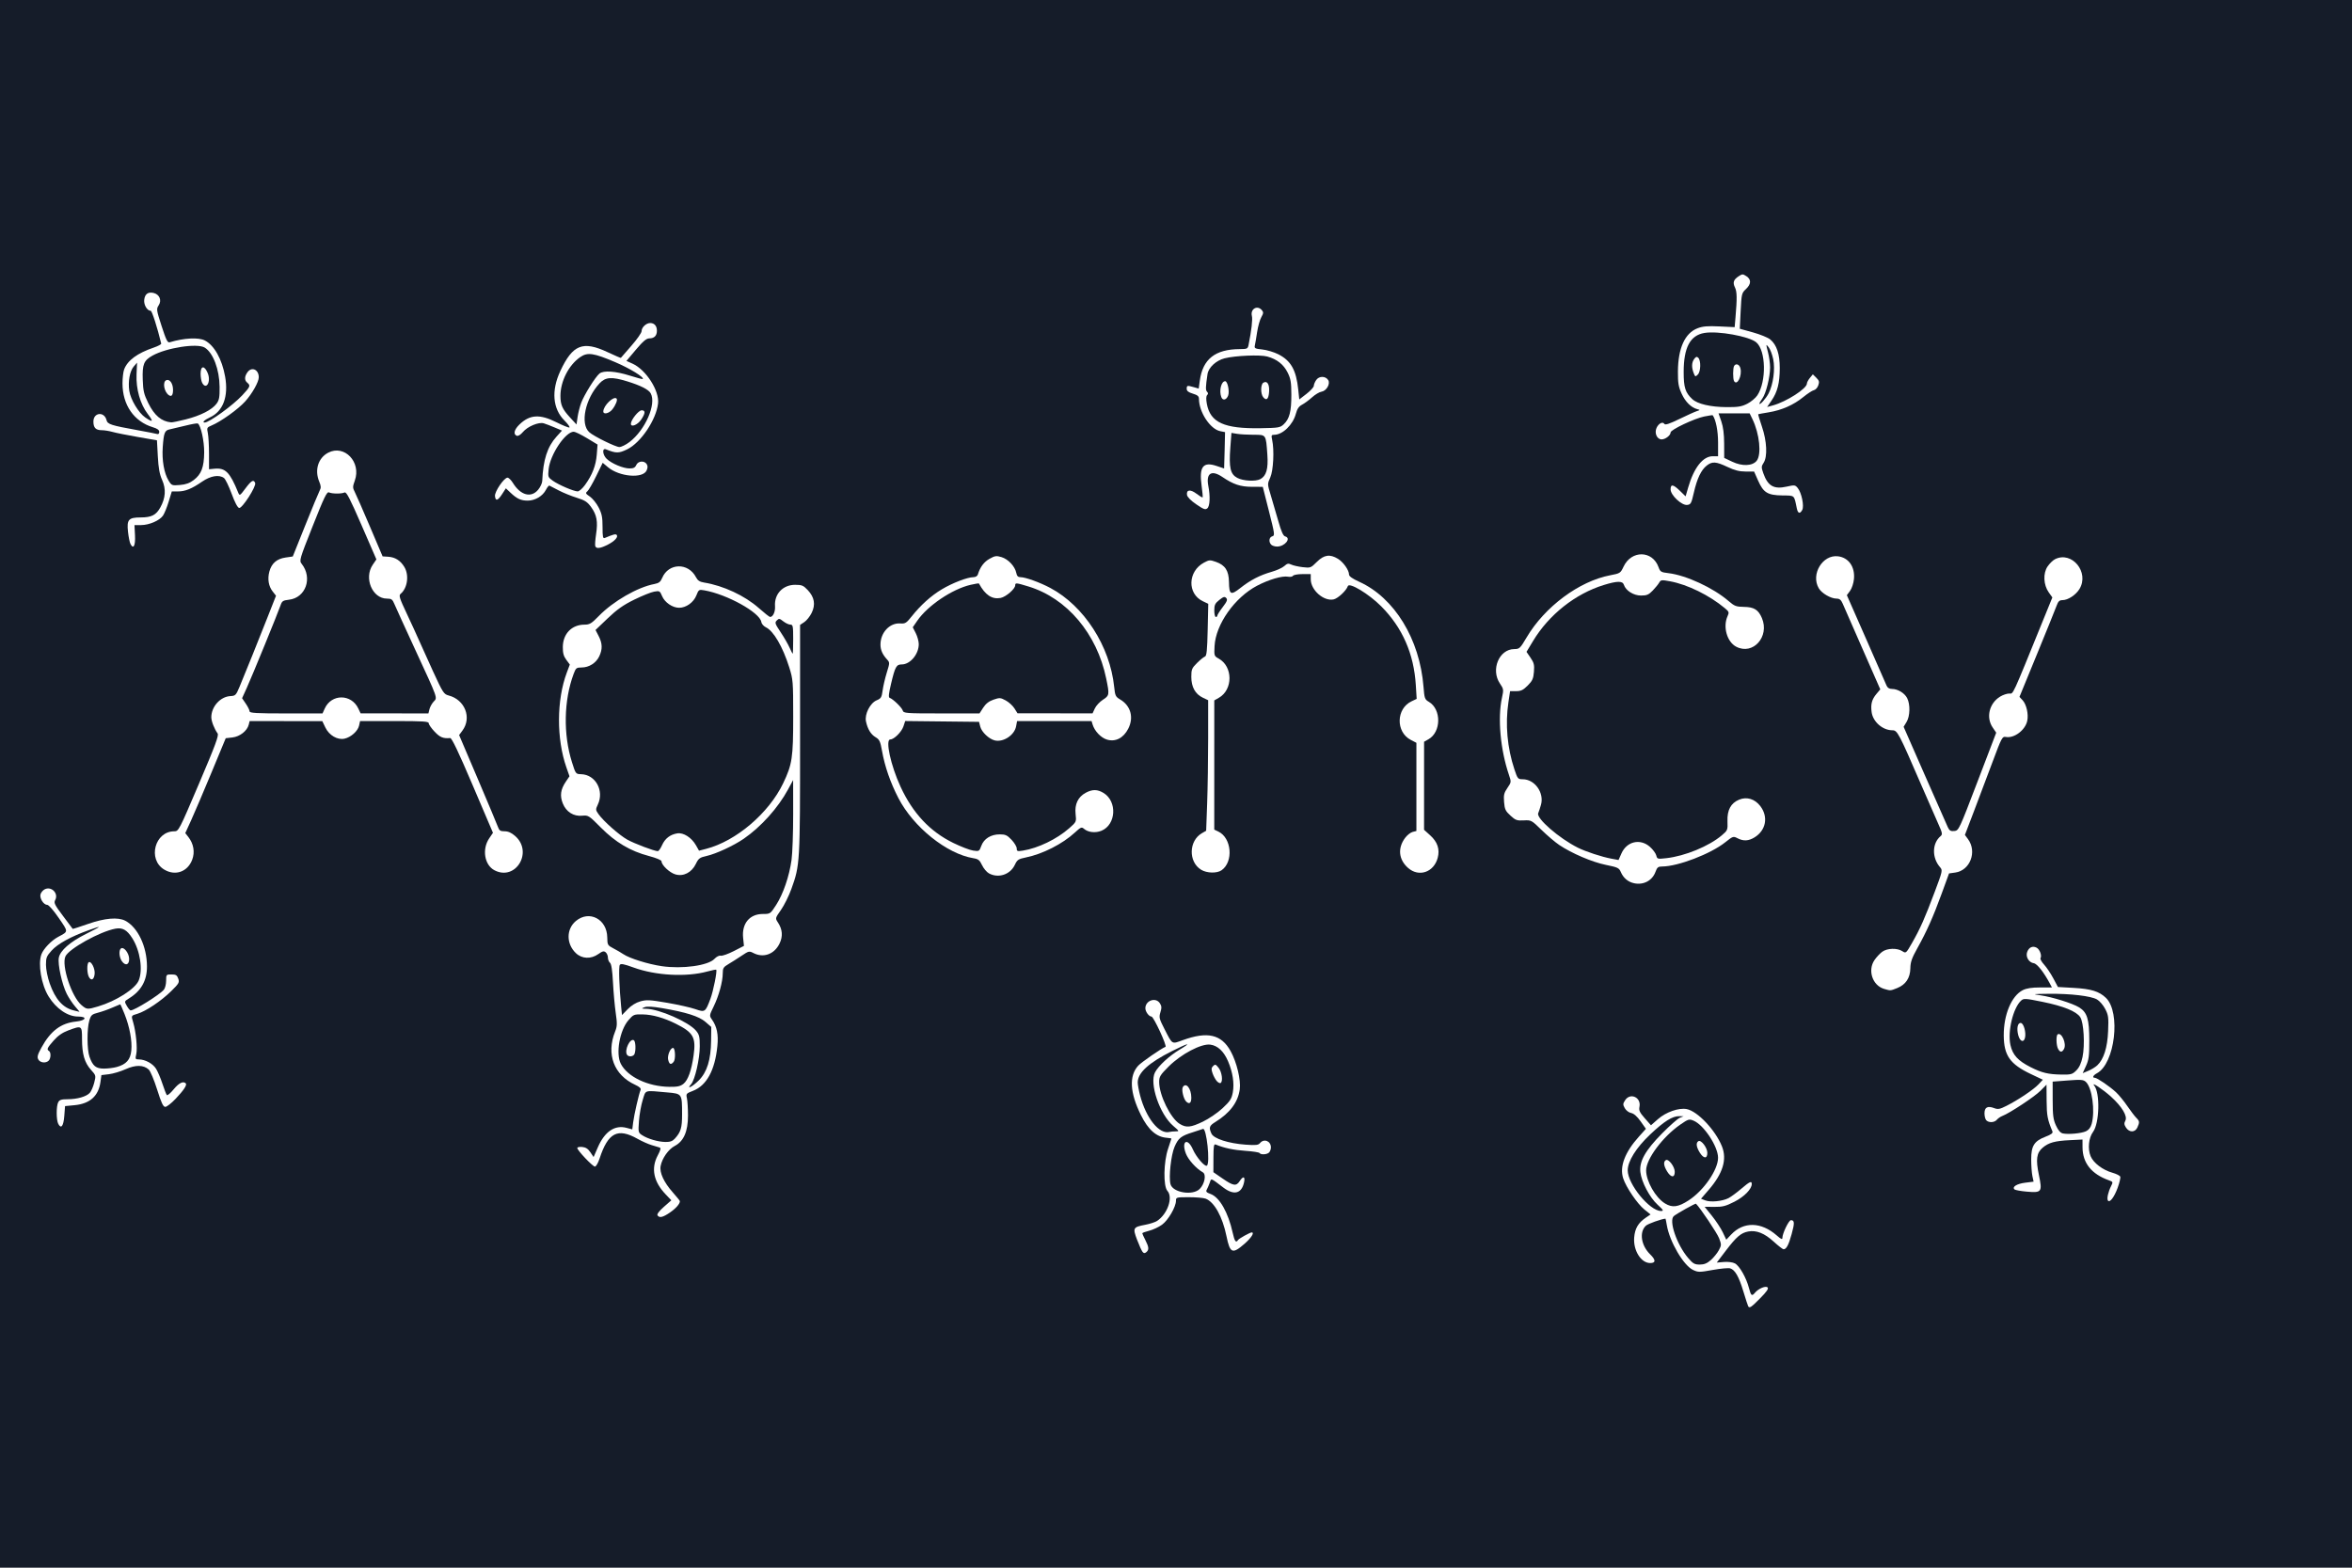 <?xml version="1.0" encoding="UTF-8" standalone="no"?>
<!-- Created with Inkscape (http://www.inkscape.org/) -->

<svg
   width="406.4mm"
   height="270.933mm"
   viewBox="0 0 406.4 270.933"
   version="1.1"
   id="svg1"
   xml:space="preserve"
   inkscape:version="1.4.2 (ebf0e940, 2025-05-08)"
   sodipodi:docname="logo.svg"
   xmlns:inkscape="http://www.inkscape.org/namespaces/inkscape"
   xmlns:sodipodi="http://sodipodi.sourceforge.net/DTD/sodipodi-0.dtd"
   xmlns="http://www.w3.org/2000/svg"
   xmlns:svg="http://www.w3.org/2000/svg"><sodipodi:namedview
     id="namedview1"
     pagecolor="#ffffff"
     bordercolor="#000000"
     borderopacity="0.25"
     inkscape:showpageshadow="2"
     inkscape:pageopacity="0.0"
     inkscape:pagecheckerboard="0"
     inkscape:deskcolor="#d1d1d1"
     inkscape:document-units="mm"
     inkscape:zoom="0.58528123"
     inkscape:cx="768.86115"
     inkscape:cy="464.73385"
     inkscape:window-width="1712"
     inkscape:window-height="1041"
     inkscape:window-x="8"
     inkscape:window-y="40"
     inkscape:window-maximized="0"
     inkscape:current-layer="layer1" /><defs
     id="defs1" /><g
     inkscape:label="Layer 1"
     inkscape:groupmode="layer"
     id="layer1"
     transform="translate(112.949,10.631)"><rect
       style="fill:#151c29;stroke-width:0.265;fill-opacity:1"
       id="rect1572900"
       width="406.4"
       height="270.933"
       x="-112.949"
       y="-10.631"
       transform="translate(-1.2083334e-6)" /><path
       style="fill:#ffffff"
       d="m 197.532,77.277 c -0.502,-2.427 -0.311,-2.253 -2.519,-2.285 -2.542,-0.038 -3.26,-0.479 -4.185,-2.572 l -0.689,-1.558 -1.459,-2.08e-4 c -1.071,-1.54e-4 -1.904,-0.211 -3.136,-0.794 -1.985,-0.939 -2.641,-0.983 -3.586,-0.239 -0.967,0.76 -1.675,2.247 -2.226,4.673 -0.425,1.871 -0.526,2.056 -1.157,2.13 -0.945,0.111 -2.862,-1.688 -2.862,-2.686 0,-0.953 0.454,-0.883 1.616,0.251 l 0.977,0.954 0.447,-1.538 c 0.999,-3.438 2.544,-5.397 4.257,-5.397 h 0.906 v -2.376 c 0,-1.999 -0.382,-3.932 -0.93,-4.707 -0.028,-0.039 -0.693,0.06 -1.478,0.22 -1.712,0.35 -5.793,2.286 -5.793,2.749 0,0.504 -0.9,1.204 -1.548,1.204 -0.808,0 -1.289,-1.091 -0.878,-1.992 0.354,-0.776 1.069,-1.137 1.351,-0.68 0.139,0.226 0.874,-0.015 2.584,-0.847 1.314,-0.639 2.673,-1.253 3.02,-1.363 0.587,-0.186 0.594,-0.21 0.102,-0.336 -1.071,-0.274 -2.069,-1.253 -2.716,-2.666 -0.559,-1.221 -0.661,-1.83 -0.65,-3.86 0.023,-4.02 1.209,-6.628 3.393,-7.462 0.907,-0.346 1.735,-0.416 3.785,-0.317 l 2.624,0.126 0.15,-1.745 c 0.279,-3.233 0.258,-4.387 -0.091,-5.101 -0.422,-0.862 -0.258,-1.366 0.634,-1.95 0.627,-0.411 0.723,-0.411 1.337,-0.009 0.869,0.57 0.837,1.368 -0.09,2.234 -0.72,0.673 -0.757,0.829 -0.902,3.774 l -0.151,3.072 2.279,0.632 c 1.253,0.348 2.599,0.899 2.99,1.226 1.113,0.931 1.643,2.537 1.637,4.962 -0.007,2.559 -0.4,4.108 -1.419,5.589 l -0.766,1.114 0.99,-0.27 c 2.342,-0.64 5.885,-2.914 5.885,-3.778 0,-0.191 0.231,-0.628 0.513,-0.972 l 0.513,-0.625 0.598,0.59 c 0.5,0.493 0.556,0.71 0.341,1.32 -0.141,0.402 -0.479,0.774 -0.751,0.826 -0.272,0.052 -1.104,0.592 -1.85,1.2 -1.675,1.364 -3.719,2.264 -5.977,2.632 -0.947,0.154 -1.757,0.302 -1.798,0.328 -0.042,0.026 0.245,0.986 0.638,2.132 0.861,2.515 0.986,5.205 0.292,6.264 -0.406,0.619 -0.41,0.782 -0.048,1.809 0.779,2.207 1.819,2.801 4.035,2.305 1.374,-0.307 1.474,-0.294 1.921,0.258 0.655,0.808 1.124,3.106 0.77,3.767 -0.386,0.722 -0.749,0.638 -0.926,-0.215 z m -6.948,-8.271 c 0.868,-1.072 0.504,-4.657 -0.731,-7.207 l -0.481,-0.992 h -2.688 -2.688 l 0.48,1.389 c 0.326,0.942 0.483,2.18 0.489,3.849 l 0.009,2.46 1.389,0.661 c 1.719,0.818 3.485,0.751 4.223,-0.16 z m -1.635,-9.853 c 0.648,-0.327 1.438,-0.987 1.756,-1.465 1.598,-2.406 1.487,-7.744 -0.19,-9.156 -1.236,-1.04 -6.627,-2.014 -8.964,-1.62 -2.464,0.416 -3.577,2.517 -3.578,6.75 -5e-5,2.68 0.278,3.555 1.49,4.687 0.895,0.835 3.147,1.361 5.916,1.381 1.977,0.014 2.596,-0.086 3.57,-0.578 z m -2.264,-3.913 c -0.227,-0.368 -0.223,-2.263 0.006,-2.634 0.308,-0.499 0.917,-0.268 1.087,0.413 0.322,1.282 -0.563,3.079 -1.093,2.22 z m -6.994,-1.416 c -0.38,-0.999 -0.345,-1.818 0.104,-2.425 0.291,-0.395 0.452,-0.442 0.695,-0.202 0.493,0.485 0.443,2.386 -0.075,2.905 -0.42,0.42 -0.464,0.403 -0.723,-0.277 z m 12.967,3.516 c 0.792,-1.552 1.143,-4.179 0.786,-5.896 -0.168,-0.808 -0.525,-1.741 -0.795,-2.073 -0.482,-0.593 -0.483,-0.579 -0.115,0.843 0.206,0.796 0.373,1.986 0.371,2.646 -0.005,1.679 -0.705,4.502 -1.326,5.356 -0.287,0.394 -0.522,0.8 -0.522,0.901 0,0.392 1.139,-0.872 1.601,-1.777 z"
       id="path1572892" /><path
       style="fill:#ffffff"
       d="m 106.708,83.508 c -0.481,-0.481 -0.38,-1.303 0.177,-1.449 0.466,-0.122 0.433,-0.37 -0.573,-4.341 l -1.067,-4.212 -1.875,-0.006 c -1.982,-0.006 -3.216,-0.417 -5.097,-1.694 -1.887,-1.282 -2.863,-0.662 -2.435,1.547 0.351,1.808 0.274,3.494 -0.175,3.867 -0.342,0.284 -0.651,0.172 -1.918,-0.698 -0.951,-0.653 -1.542,-1.257 -1.595,-1.63 -0.13,-0.912 0.604,-0.991 1.666,-0.181 0.52,0.397 0.987,0.675 1.036,0.619 0.049,-0.057 -0.029,-0.956 -0.174,-1.999 -0.46,-3.309 0.244,-4.234 2.608,-3.428 0.693,0.236 1.268,0.428 1.279,0.427 0.01,-0.002 0.051,-1.415 0.09,-3.141 l 0.071,-3.138 -0.829,-0.166 c -1.739,-0.348 -3.678,-3.298 -3.678,-5.597 0,-0.438 -0.248,-0.646 -1.058,-0.889 -0.767,-0.23 -1.058,-0.46 -1.058,-0.836 0,-0.59 0.084,-0.609 1.237,-0.279 l 0.837,0.24 0.186,-1.364 c 0.509,-3.741 2.659,-5.439 6.914,-5.459 1.278,-0.006 1.378,-0.054 1.515,-0.734 0.504,-2.496 0.722,-4.397 0.573,-4.99 -0.305,-1.215 0.946,-1.942 1.726,-1.002 0.296,0.356 0.28,0.55 -0.098,1.208 -0.247,0.431 -0.571,1.58 -0.719,2.552 -0.148,0.973 -0.326,2.02 -0.395,2.327 -0.113,0.502 0.017,0.574 1.289,0.705 0.778,0.08 2.019,0.452 2.758,0.826 2.184,1.107 3.099,2.727 3.449,6.105 l 0.176,1.701 1.257,-0.971 c 0.691,-0.534 1.257,-1.156 1.257,-1.383 0,-0.227 0.19,-0.684 0.422,-1.015 0.498,-0.711 1.612,-0.697 2.064,0.025 0.407,0.651 -0.312,1.886 -1.17,2.009 -0.358,0.051 -1.091,0.491 -1.629,0.977 -0.538,0.486 -1.315,1.058 -1.727,1.271 -0.542,0.28 -0.835,0.713 -1.065,1.571 -0.51,1.906 -2.292,3.628 -3.755,3.628 -0.467,0 -0.511,0.11 -0.344,0.86 0.393,1.764 0.219,5.315 -0.319,6.509 -0.51,1.13 -0.51,1.138 0.069,3.034 0.319,1.045 0.906,3.055 1.305,4.466 0.516,1.826 0.858,2.601 1.187,2.687 1.126,0.296 -0.034,1.759 -1.395,1.759 -0.375,0 -0.825,-0.143 -0.999,-0.318 z m -1.89,-11.332 c 1.041,-0.557 1.392,-1.773 1.219,-4.215 -0.253,-3.559 -0.177,-3.45 -2.389,-3.453 -1.038,-0.002 -2.322,-0.075 -2.853,-0.163 l -0.965,-0.16 -0.192,2.565 c -0.258,3.439 4.69e-4,4.567 1.193,5.204 1.011,0.541 3.166,0.66 3.988,0.221 z m 4.058,-9.49 c 0.983,-0.924 1.314,-2.218 1.306,-5.096 -0.006,-2.156 -0.107,-2.755 -0.643,-3.836 -0.698,-1.408 -1.849,-2.314 -3.52,-2.77 -1.24,-0.339 -5.511,-0.16 -7.372,0.309 -1.461,0.368 -2.78,1.585 -2.951,2.724 -0.339,2.257 -0.352,2.781 -0.079,3.054 0.208,0.208 0.213,0.379 0.015,0.576 -0.185,0.185 -0.203,0.702 -0.051,1.521 0.595,3.223 2.99,4.31 9.267,4.207 3.135,-0.052 3.397,-0.096 4.027,-0.689 z M 98.085,58.007 c -0.422,-1.1 -0.022,-2.756 0.666,-2.756 0.414,0 0.78,1.769 0.511,2.475 -0.295,0.776 -0.929,0.928 -1.177,0.281 z m 7.235,0.006 c -0.47,-0.567 -0.459,-2.206 0.018,-2.5 0.658,-0.407 1.086,0.254 1.001,1.546 -0.085,1.291 -0.453,1.635 -1.018,0.954 z"
       id="path1572891" /><path
       style="fill:#ffffff"
       d="m -90.406,83.378 c -0.136,-0.264 -0.327,-1.21 -0.425,-2.104 -0.23,-2.108 0.092,-2.475 2.177,-2.48 1.888,-0.005 2.66,-0.393 3.398,-1.708 0.919,-1.638 1.024,-3.202 0.32,-4.771 -0.441,-0.983 -0.632,-2.032 -0.743,-4.087 L -85.829,65.465 -89.136,64.89 c -1.819,-0.316 -3.784,-0.709 -4.366,-0.873 -0.582,-0.164 -1.421,-0.299 -1.865,-0.299 -1.037,-0.002 -1.442,-0.423 -1.442,-1.5 0,-1.579 1.881,-1.78 2.267,-0.242 0.181,0.721 0.738,0.901 5.406,1.747 1.673,0.303 3.192,0.601 3.373,0.661 0.183,0.061 0.331,-0.104 0.331,-0.37 0,-0.332 -0.336,-0.58 -1.098,-0.808 -3.261,-0.977 -5.252,-3.85 -5.252,-7.576 0,-0.918 0.127,-2.004 0.281,-2.414 0.593,-1.571 2.279,-2.812 5.139,-3.784 0.729,-0.248 1.3,-0.558 1.268,-0.69 -0.676,-2.801 -1.596,-5.662 -1.819,-5.662 -0.6,-0.002 -1.203,-1.009 -1.118,-1.868 0.102,-1.028 0.674,-1.45 1.64,-1.208 1.016,0.255 1.425,1.27 0.86,2.133 -0.418,0.638 -0.395,0.8 0.509,3.595 0.774,2.395 1.027,2.903 1.392,2.793 2.471,-0.747 4.996,-0.877 6.081,-0.312 1.628,0.847 2.962,3.226 3.498,6.238 0.611,3.435 -0.342,5.998 -2.622,7.05 -0.947,0.437 -1.412,0.892 -0.912,0.892 0.786,0 4.87,-2.959 6.506,-4.714 1.371,-1.472 1.452,-1.674 0.86,-2.165 -0.509,-0.423 -0.504,-1.052 0.015,-1.793 0.728,-1.039 1.969,-0.501 1.969,0.853 0,0.804 -1.135,2.821 -2.348,4.171 -1.217,1.355 -4.211,3.497 -5.818,4.163 -0.792,0.328 -0.829,0.404 -0.637,1.306 0.112,0.527 0.204,2.149 0.204,3.605 v 2.647 l 0.958,-0.092 c 1.874,-0.179 2.648,0.603 4.09,4.135 0.238,0.582 0.286,0.553 1.243,-0.728 1.037,-1.388 1.426,-1.606 1.683,-0.937 0.224,0.583 -2.234,4.415 -2.767,4.313 -0.268,-0.052 -0.75,-0.964 -1.3,-2.461 -0.481,-1.309 -1.073,-2.528 -1.316,-2.71 -0.847,-0.633 -2.308,-0.393 -3.785,0.623 -1.81,1.245 -2.919,1.692 -4.195,1.692 h -1.041 l -0.546,1.786 c -0.3,0.982 -0.744,2.067 -0.987,2.41 -0.6,0.849 -2.376,1.612 -3.768,1.619 l -1.148,0.006 0.09,1.76 c 0.092,1.8 -0.27,2.491 -0.784,1.498 z m 10.936,-11.051 c 1.318,-1.006 1.776,-2.218 1.802,-4.774 0.02,-1.955 -0.581,-4.676 -1.105,-5 -0.099,-0.061 -1.072,0.111 -2.163,0.383 -1.091,0.272 -2.297,0.557 -2.681,0.635 -0.874,0.176 -1.034,0.58 -1.21,3.056 -0.162,2.275 0.226,4.512 1.004,5.793 0.521,0.857 0.582,0.881 1.959,0.767 1.027,-0.085 1.691,-0.324 2.394,-0.86 z m -1.382,-10.48 c 2.541,-0.637 4.543,-1.659 5.321,-2.714 0.458,-0.622 0.547,-1.111 0.527,-2.91 -0.033,-3.014 -1.116,-5.874 -2.566,-6.78 -1.281,-0.8 -6.6,0.019 -9.05,1.393 -1.488,0.835 -1.753,1.496 -1.664,4.156 0.065,1.93 0.202,2.512 0.951,4.034 1.062,2.156 2.285,3.186 3.962,3.337 0.187,0.017 1.321,-0.215 2.52,-0.516 z m -2.899,-4.167 c -0.853,-0.554 -1.162,-2.341 -0.452,-2.614 0.587,-0.225 1.152,0.595 1.152,1.674 0,0.912 -0.243,1.237 -0.701,0.94 z m 5.737,-2.148 c -0.151,-0.281 -0.274,-0.996 -0.274,-1.587 0,-1.399 0.662,-1.456 1.226,-0.105 0.619,1.482 -0.244,3.016 -0.952,1.693 z m -9.401,5.389 c -1.31,-1.716 -2.05,-4.335 -1.94,-6.865 l 0.088,-2.016 -0.578,0.674 c -0.68,0.793 -1.007,2.597 -0.764,4.219 0.225,1.498 1.628,3.824 2.77,4.592 1.338,0.9 1.45,0.74 0.425,-0.604 z"
       id="path1572890" /><path
       style="fill:#ffffff"
       d="m -10.092,83.759 c -0.068,-0.182 -0.004,-1.115 0.141,-2.074 0.332,-2.19 0.121,-3.33 -0.867,-4.694 -0.645,-0.891 -1.074,-1.167 -2.486,-1.604 -0.939,-0.29 -2.341,-0.861 -3.117,-1.268 -0.776,-0.408 -1.492,-0.779 -1.593,-0.826 -0.101,-0.046 -0.374,0.286 -0.608,0.738 -0.557,1.076 -1.869,1.855 -3.129,1.856 -1.186,0.001 -1.867,-0.31 -2.977,-1.359 l -0.812,-0.767 -0.646,0.998 c -0.75,1.16 -1.143,1.266 -1.236,0.336 -0.076,-0.758 1.571,-3.175 2.164,-3.175 0.205,0 0.629,0.415 0.942,0.922 1.316,2.13 3.129,2.62 4.345,1.175 0.377,-0.448 0.699,-1.132 0.715,-1.521 0.156,-3.669 0.876,-5.904 2.466,-7.665 l 0.946,-1.047 -1.258,-0.532 c -0.692,-0.293 -1.537,-0.617 -1.879,-0.721 -0.877,-0.266 -2.796,0.529 -3.61,1.496 -0.407,0.484 -0.829,0.742 -1.066,0.651 -0.644,-0.247 -0.447,-1.068 0.468,-1.951 1.785,-1.721 3.508,-1.827 6.366,-0.391 1.094,0.55 2.109,0.96 2.255,0.911 0.146,-0.049 -0.238,-0.592 -0.853,-1.207 -2.037,-2.037 -2.293,-5.167 -0.701,-8.568 2.129,-4.55 3.88,-5.247 8.15,-3.246 1.245,0.583 2.28,1.03 2.3,0.992 0.02,-0.038 0.835,-0.975 1.81,-2.083 0.976,-1.108 1.774,-2.25 1.774,-2.539 0,-0.652 0.795,-1.4 1.489,-1.4 0.717,0 1.157,0.503 1.157,1.323 0,0.868 -0.446,1.321 -1.31,1.33 -0.509,0.005 -1.078,0.485 -2.316,1.95 l -1.641,1.943 1.051,0.474 c 2.334,1.053 4.661,4.678 4.414,6.876 -0.319,2.827 -2.968,6.775 -5.319,7.925 -1.466,0.717 -1.94,0.718 -3.677,0.008 -0.704,-0.288 -0.604,0.965 0.132,1.657 0.862,0.809 2.83,1.638 3.906,1.644 0.713,0.004 0.99,-0.133 1.191,-0.59 0.313,-0.714 1.394,-0.805 1.806,-0.153 0.198,0.313 0.192,0.634 -0.019,1.097 -0.653,1.434 -4.694,1.093 -6.672,-0.564 l -0.914,-0.765 -1.123,2.298 c -0.618,1.264 -1.306,2.45 -1.53,2.635 -0.355,0.295 -0.3,0.409 0.434,0.903 0.462,0.311 1.145,1.159 1.517,1.884 0.556,1.081 0.677,1.687 0.677,3.376 0,1.728 0.064,2.032 0.397,1.891 1.428,-0.604 1.855,-0.717 2.031,-0.541 0.347,0.347 -0.305,1.079 -1.509,1.695 -1.308,0.669 -1.995,0.753 -2.176,0.265 z m -1.774,-10.575 c 1.256,-1.734 1.885,-3.358 2.033,-5.25 l 0.136,-1.736 -1.834,-1.108 c -1.009,-0.609 -2.035,-1.108 -2.28,-1.108 -1.436,0 -4.079,3.945 -4.34,6.479 -0.136,1.318 -0.106,1.401 0.722,1.991 0.997,0.71 3.614,1.833 4.293,1.842 0.254,0.004 0.825,-0.496 1.27,-1.11 z m 7.684,-7.416 c 2.737,-2.098 4.676,-6.542 3.673,-8.417 C -0.856,56.704 -2.245,55.994 -4.564,55.28 c -2.686,-0.828 -3.759,-0.756 -4.77,0.318 -2.493,2.65 -3.416,7.024 -1.789,8.476 0.788,0.703 4.548,2.553 5.189,2.553 0.346,0 1.133,-0.387 1.75,-0.86 z m 0.242,-3.161 c 0,-0.664 1.331,-2.329 1.862,-2.329 0.684,0 0.657,0.512 -0.085,1.615 -0.613,0.912 -1.777,1.38 -1.777,0.714 z m -4.762,-2.13 c 0.003,-0.995 1.789,-2.73 2.292,-2.227 0.213,0.213 -0.144,1.123 -0.736,1.874 -0.556,0.707 -1.558,0.934 -1.556,0.353 z M -12.513,58.962 c 0.52,-1.386 2.437,-4.453 3.145,-5.035 0.696,-0.571 2.786,-0.425 5.284,0.368 1.158,0.368 2.146,0.628 2.196,0.578 0.294,-0.294 -2.225,-1.835 -4.776,-2.923 -3.689,-1.573 -4.755,-1.731 -5.997,-0.887 -2.004,1.362 -3.451,4.185 -3.451,6.732 0,1.541 0.325,2.273 1.646,3.707 l 1.132,1.228 0.185,-1.285 c 0.102,-0.707 0.387,-1.824 0.635,-2.483 z"
       id="path1572889" /><path
       style="fill:#ffffff"
       d="m 94.596,139.683 c -2.23,-1.36 -2.151,-5.009 0.136,-6.321 l 0.731,-0.42 0.172,-4.757 c 0.095,-2.616 0.172,-7.692 0.172,-11.28 v -6.523 l -0.928,-0.442 c -1.303,-0.621 -1.98,-1.848 -1.982,-3.589 -8.99e-4,-1.29 0.09,-1.511 0.991,-2.407 0.546,-0.542 1.159,-1.041 1.364,-1.107 0.294,-0.095 0.392,-1.057 0.472,-4.618 l 0.101,-4.497 -0.937,-0.447 c -2.717,-1.296 -2.609,-5.157 0.188,-6.667 0.903,-0.487 1.052,-0.497 2.085,-0.132 1.59,0.562 2.213,1.524 2.242,3.465 0.033,2.221 0.305,2.363 1.985,1.035 1.724,-1.363 3.352,-2.202 5.411,-2.79 0.867,-0.248 1.844,-0.695 2.171,-0.995 0.488,-0.447 0.701,-0.492 1.191,-0.254 0.328,0.159 1.218,0.362 1.977,0.45 1.344,0.156 1.409,0.132 2.447,-0.906 1.237,-1.237 2.257,-1.387 3.648,-0.539 0.927,0.565 1.913,1.962 1.915,2.711 6.7e-4,0.311 0.574,0.72 1.77,1.262 6.077,2.756 10.453,9.91 11.1,18.152 0.157,2.004 0.219,2.177 0.927,2.595 2.178,1.287 2.145,5.208 -0.055,6.459 l -0.773,0.44 -0.002,7.607 -0.002,7.607 1.053,0.951 c 1.281,1.157 1.701,2.424 1.3,3.915 -0.669,2.484 -3.252,3.361 -5.106,1.733 -1.647,-1.446 -1.843,-3.44 -0.514,-5.21 0.354,-0.472 0.937,-0.931 1.294,-1.021 l 0.65,-0.163 v -7.618 -7.618 l -0.968,-0.502 c -2.626,-1.363 -2.546,-5.403 0.131,-6.672 l 0.883,-0.419 -0.148,-2.381 c -0.339,-5.437 -2.316,-9.937 -5.984,-13.621 -2.132,-2.141 -5.528,-4.192 -5.764,-3.481 -0.256,0.769 -1.709,2.126 -2.45,2.289 -1.706,0.375 -3.957,-1.606 -3.957,-3.481 V 88.588 h -1.44 c -0.792,0 -1.52,0.13 -1.619,0.289 -0.098,0.159 -0.485,0.231 -0.859,0.16 -0.991,-0.19 -3.316,0.488 -5.362,1.563 -3.867,2.032 -7.142,6.683 -7.338,10.423 -0.088,1.681 -0.072,1.73 0.717,2.167 2.475,1.372 2.487,5.375 0.021,6.778 l -0.787,0.448 -0.002,11.164 -0.002,11.164 0.718,0.345 c 2.293,1.103 2.631,5.22 0.548,6.679 -0.801,0.561 -2.544,0.519 -3.536,-0.086 z m 2.799,-43.931 c 0,-0.134 0.418,-0.792 0.93,-1.462 0.751,-0.984 0.866,-1.286 0.601,-1.57 -0.272,-0.291 -0.48,-0.232 -1.194,0.338 -0.733,0.585 -0.865,0.862 -0.865,1.815 -4e-6,0.618 0.119,1.124 0.265,1.124 0.146,0 0.265,-0.11 0.265,-0.244 z"
       id="path1572888" /><path
       style="fill:#ffffff"
       d="m -84.588,139.645 c -2.892,-1.763 -1.609,-6.608 1.749,-6.608 0.756,0 0.823,-0.129 4.281,-8.25 2.83,-6.645 3.454,-8.331 3.209,-8.665 -0.565,-0.77 -1.087,-2.113 -1.087,-2.796 0,-1.836 1.565,-3.568 3.305,-3.657 0.864,-0.044 0.963,-0.147 1.583,-1.635 1.083,-2.598 3.237,-7.948 4.813,-11.955 l 1.477,-3.753 -0.555,-0.706 c -0.73,-0.928 -0.943,-2.174 -0.594,-3.472 0.384,-1.426 1.283,-2.204 2.798,-2.424 l 1.247,-0.181 2.175,-5.424 c 1.196,-2.983 2.314,-5.681 2.484,-5.995 0.243,-0.45 0.225,-0.772 -0.085,-1.513 -0.838,-2.005 -0.186,-4.105 1.554,-5.009 2.799,-1.453 5.739,1.632 4.593,4.82 -0.385,1.072 -0.386,1.242 -9.14e-4,1.986 0.231,0.447 1.406,3.132 2.611,5.965 l 2.19,5.151 0.97,0.062 c 1.198,0.077 2.108,0.651 2.782,1.757 0.863,1.415 0.555,3.663 -0.638,4.652 -0.344,0.286 -0.206,0.732 1.061,3.42 0.801,1.7 1.74,3.746 2.085,4.547 0.345,0.8 1.446,3.236 2.446,5.412 1.701,3.703 1.874,3.971 2.694,4.184 2.823,0.731 4.046,3.837 2.392,6.074 l -0.571,0.772 3.233,7.588 c 1.778,4.173 3.347,7.915 3.487,8.315 0.21,0.599 0.412,0.728 1.145,0.728 0.619,0 1.176,0.25 1.823,0.818 3.141,2.758 0.094,7.818 -3.568,5.924 -1.738,-0.899 -2.198,-3.64 -0.925,-5.516 l 0.654,-0.964 -3.498,-8.205 c -2.459,-5.768 -3.616,-8.195 -3.895,-8.171 -1.218,0.105 -1.751,-0.113 -2.687,-1.096 -0.56,-0.588 -1.017,-1.243 -1.017,-1.455 0,-0.326 -0.912,-0.386 -5.932,-0.386 h -5.932 l -0.173,0.787 c -0.207,0.941 -1.4,2.011 -2.515,2.256 -1.216,0.267 -2.657,-0.571 -3.307,-1.923 l -0.529,-1.101 -6.279,-0.01 -6.279,-0.01 -0.159,0.632 c -0.268,1.068 -1.536,2.059 -2.818,2.204 l -1.154,0.13 -2.486,5.991 c -1.367,3.295 -2.94,6.985 -3.495,8.199 l -1.009,2.208 0.528,0.671 c 0.921,1.171 1.165,2.627 0.662,3.945 -0.8,2.094 -2.943,2.836 -4.845,1.677 z m 27.749,-27.822 c 1.151,-2.557 4.593,-2.562 5.802,-0.008 l 0.397,0.838 5.858,0.006 5.858,0.006 0.181,-0.728 c 0.099,-0.4 0.424,-0.988 0.722,-1.307 0.677,-0.725 0.837,-0.274 -3.166,-8.945 -1.747,-3.784 -3.361,-7.326 -3.589,-7.871 -0.363,-0.872 -0.522,-0.992 -1.317,-0.992 -2.522,0 -4.013,-3.548 -2.455,-5.841 l 0.637,-0.937 -2.551,-5.876 c -2.033,-4.682 -2.632,-5.837 -2.952,-5.686 -0.528,0.25 -2.139,0.243 -2.685,-0.012 -0.363,-0.169 -0.813,0.759 -2.805,5.782 -2.307,5.82 -2.36,6 -1.912,6.57 1.914,2.433 0.691,5.866 -2.204,6.193 -1.034,0.117 -1.209,0.233 -1.453,0.962 -0.412,1.232 -4.905,12.22 -5.838,14.278 l -0.807,1.781 0.648,0.955 c 0.357,0.525 0.648,1.117 0.648,1.315 0,0.293 1.164,0.36 6.302,0.36 h 6.302 z"
       id="path1572887" /><path
       id="path1572886"
       style="fill:#ffffff"
       d="m 57.93,140.307 c -0.387,-0.21 -0.923,-0.848 -1.191,-1.418 -0.41,-0.872 -0.647,-1.062 -1.5,-1.201 -4.595,-0.75 -10.366,-5.38 -12.956,-10.396 -1.391,-2.693 -2.35,-5.461 -2.833,-8.175 -0.288,-1.621 -0.44,-1.945 -1.094,-2.331 -0.83,-0.49 -1.384,-1.397 -1.672,-2.736 -0.268,-1.243 0.71,-3.178 1.844,-3.652 0.757,-0.316 0.873,-0.507 1.03,-1.693 0.098,-0.735 0.42,-2.123 0.716,-3.082 0.535,-1.731 0.535,-1.75 0.024,-2.312 -0.769,-0.846 -1.111,-1.628 -1.111,-2.542 0,-2.085 1.61,-3.795 3.44,-3.653 0.823,0.064 1.036,-0.067 1.914,-1.171 1.573,-1.981 3.377,-3.608 5.233,-4.72 1.843,-1.105 4.444,-2.106 5.471,-2.106 0.368,0 0.687,-0.192 0.769,-0.463 0.39,-1.282 1.047,-2.168 2.01,-2.709 0.94,-0.528 1.184,-0.563 2.075,-0.296 1.151,0.345 2.328,1.596 2.551,2.711 0.112,0.56 0.304,0.757 0.738,0.757 0.851,0 3.352,0.906 5.155,1.867 5.82,3.102 10.305,10.058 11.027,17.1 0.156,1.521 0.243,1.704 1.041,2.174 1.824,1.076 2.383,3.111 1.387,5.052 -0.827,1.613 -2.204,2.317 -3.672,1.878 -1.041,-0.312 -2.134,-1.459 -2.482,-2.605 l -0.181,-0.595 h -6.435 -6.435 l -0.171,0.91 c -0.287,1.531 -2.222,2.798 -3.704,2.426 -0.994,-0.249 -2.243,-1.44 -2.483,-2.366 l -0.217,-0.838 -6.377,-0.071 -6.377,-0.071 -0.304,0.922 c -0.318,0.962 -1.624,2.262 -2.274,2.262 -0.902,0 0.069,4.481 1.768,8.161 2.117,4.585 5.073,7.741 9.1,9.717 1.31,0.643 2.859,1.24 3.444,1.326 1.033,0.153 1.073,0.131 1.413,-0.81 0.446,-1.233 1.654,-1.988 3.182,-1.989 0.987,-8.4e-4 1.292,0.139 2.051,0.944 0.49,0.52 0.891,1.19 0.891,1.489 0,0.487 0.112,0.526 1.058,0.375 2.634,-0.421 5.865,-1.982 8.008,-3.868 1.249,-1.099 1.252,-1.106 1.103,-2.469 -0.183,-1.682 0.423,-2.948 1.753,-3.662 1.156,-0.62 2.021,-0.61 3.08,0.035 2.387,1.455 2.171,5.47 -0.351,6.524 -1.042,0.435 -2.33,0.291 -3.047,-0.34 -0.387,-0.341 -0.559,-0.268 -1.567,0.663 -2.123,1.961 -5.559,3.707 -8.449,4.295 -1.303,0.265 -1.503,0.398 -1.911,1.268 -0.798,1.702 -2.838,2.378 -4.482,1.485 z m -0.992,-28.635 c 0.446,-0.69 0.987,-1.112 1.776,-1.385 1.054,-0.365 1.204,-0.356 2.111,0.132 0.537,0.289 1.216,0.907 1.51,1.375 l 0.534,0.85 6.482,0.004 6.482,0.004 0.397,-0.854 c 0.218,-0.47 0.843,-1.142 1.389,-1.494 1.131,-0.729 1.151,-0.86 0.572,-3.671 -1.595,-7.741 -6.779,-13.88 -13.432,-15.907 -2.131,-0.649 -2.287,-0.663 -2.287,-0.206 0,0.622 -1.614,2.016 -2.533,2.188 -1.483,0.278 -2.663,-0.511 -3.737,-2.498 -0.029,-0.053 -0.683,0.051 -1.455,0.231 -3.174,0.74 -7.404,3.592 -9.202,6.206 l -0.778,1.131 0.518,1.016 c 0.285,0.559 0.518,1.414 0.518,1.9 0,1.734 -1.483,3.503 -2.937,3.503 -0.935,0 -1.146,0.381 -1.851,3.351 -0.406,1.709 -0.469,2.349 -0.237,2.426 0.571,0.19 2.087,1.655 2.252,2.176 0.155,0.489 0.465,0.513 6.715,0.513 h 6.552 z" /><path
       style="fill:#ffffff"
       d="m 169.417,142.016 c -1.054,-0.223 -1.867,-0.908 -2.309,-1.946 -0.3,-0.703 -0.531,-0.813 -2.573,-1.227 -2.355,-0.477 -5.892,-1.985 -8.051,-3.434 -0.702,-0.471 -2.077,-1.637 -3.055,-2.591 -1.75,-1.707 -1.798,-1.734 -3.092,-1.665 -1.174,0.062 -1.42,-0.027 -2.298,-0.831 -0.855,-0.783 -0.999,-1.089 -1.099,-2.334 -0.099,-1.221 -0.014,-1.582 0.574,-2.443 0.681,-0.997 0.684,-1.027 0.269,-2.249 -1.481,-4.354 -1.977,-9.812 -1.212,-13.313 0.312,-1.428 0.297,-1.533 -0.348,-2.484 -1.621,-2.388 -0.149,-5.933 2.471,-5.954 0.909,-0.007 1.016,-0.108 2.147,-2.023 3.123,-5.287 9.077,-9.714 14.429,-10.73 1.722,-0.327 1.784,-0.367 2.313,-1.491 1.353,-2.879 4.99,-2.832 6.042,0.078 0.293,0.811 0.43,0.895 1.713,1.045 3.053,0.359 7.736,2.529 10.388,4.815 1.032,0.889 1.309,0.994 2.684,1.015 1.726,0.026 2.472,0.494 3.081,1.933 1.359,3.211 -1.536,6.452 -4.427,4.957 -1.607,-0.831 -2.35,-3.445 -1.505,-5.299 0.294,-0.645 0.253,-0.763 -0.463,-1.36 -2.699,-2.247 -6.451,-4.091 -9.464,-4.651 -1.473,-0.274 -1.618,-0.257 -1.883,0.215 -0.158,0.281 -0.661,0.901 -1.12,1.378 -0.701,0.728 -1.024,0.866 -2.03,0.866 -1.288,0 -2.639,-0.85 -2.961,-1.864 -0.217,-0.683 -1.162,-0.671 -3.474,0.042 -4.911,1.514 -9.473,5.126 -12.211,9.667 l -1.137,1.885 0.698,1.022 c 0.593,0.868 0.681,1.234 0.584,2.43 -0.096,1.192 -0.262,1.557 -1.081,2.375 -0.784,0.784 -1.164,0.967 -2.004,0.967 h -1.037 l -0.288,1.935 c -0.565,3.797 -0.202,7.852 1.034,11.568 0.55,1.653 0.609,1.723 1.439,1.723 2.083,0 3.748,2.337 3.153,4.426 -0.156,0.549 -0.37,1.198 -0.475,1.443 -0.375,0.877 3.618,4.347 6.864,5.965 1.352,0.674 4.137,1.587 5.757,1.887 l 1.259,0.233 0.503,-1.138 c 0.92,-2.08 3.23,-2.62 4.909,-1.146 0.516,0.453 1.012,1.121 1.104,1.485 0.161,0.64 0.218,0.656 1.741,0.484 3.237,-0.366 7.356,-2.062 9.58,-3.944 1.011,-0.856 1.038,-0.923 0.984,-2.444 -0.069,-1.923 0.579,-3.127 2.004,-3.722 1.328,-0.555 2.722,-0.133 3.671,1.11 1.42,1.862 0.982,4.197 -1.016,5.415 -1.024,0.624 -1.914,0.666 -2.93,0.136 -0.717,-0.374 -0.794,-0.349 -2.117,0.705 -2.524,2.01 -8.174,4.176 -10.91,4.183 -0.68,0.002 -0.859,0.146 -1.139,0.92 -0.546,1.51 -2.059,2.32 -3.688,1.975 z"
       id="path1572885" /><path
       style="fill:#ffffff"
       d="m 212.606,160.272 c -2.009,-0.584 -2.883,-3.206 -1.663,-4.985 0.34,-0.496 0.937,-1.137 1.326,-1.425 0.86,-0.637 2.592,-0.691 3.481,-0.109 0.628,0.411 0.642,0.399 1.717,-1.485 1.385,-2.428 2.167,-4.193 3.889,-8.779 1.341,-3.571 1.374,-3.723 0.925,-4.233 -1.442,-1.636 -1.399,-4.156 0.093,-5.394 0.346,-0.287 0.296,-0.55 -0.402,-2.097 -0.439,-0.973 -1.75,-3.972 -2.914,-6.664 -3.941,-9.115 -4.157,-9.525 -5.034,-9.525 -1.674,0 -3.352,-1.47 -3.575,-3.133 -0.185,-1.382 0.032,-2.199 0.841,-3.16 l 0.655,-0.778 -3.062,-6.982 c -1.684,-3.84 -3.23,-7.368 -3.436,-7.841 -0.28,-0.644 -0.542,-0.86 -1.043,-0.86 -1.011,0 -2.575,-0.91 -3.095,-1.802 -1.403,-2.404 0.67,-5.836 3.328,-5.511 1.844,0.225 2.961,1.819 2.758,3.934 -0.07,0.728 -0.366,1.622 -0.675,2.041 l -0.551,0.745 3.304,7.506 c 1.817,4.128 3.415,7.774 3.551,8.102 0.165,0.399 0.471,0.595 0.927,0.595 1.011,0 2.18,0.701 2.634,1.579 0.562,1.088 0.511,3.133 -0.104,4.141 l -0.503,0.825 3.643,8.303 c 2.003,4.567 3.8,8.636 3.992,9.044 0.283,0.601 0.497,0.726 1.128,0.661 0.765,-0.078 0.832,-0.219 4.007,-8.535 l 3.229,-8.456 -0.616,-0.908 c -1.182,-1.741 -0.587,-4.183 1.3,-5.333 0.474,-0.289 1.176,-0.526 1.56,-0.527 0.757,-0.001 0.339,0.905 5.936,-12.867 L 241.676,92.622 241.057,91.754 c -0.923,-1.297 -1.016,-3.296 -0.208,-4.485 0.345,-0.507 0.921,-1.071 1.28,-1.253 2.923,-1.479 5.99,2.262 4.227,5.154 -0.624,1.023 -1.984,1.913 -2.925,1.915 -0.539,7.91e-4 -0.746,0.2 -1.033,0.993 -0.197,0.546 -1.719,4.308 -3.382,8.361 l -3.024,7.369 0.534,0.569 c 0.669,0.712 1.056,2.41 0.812,3.563 -0.339,1.605 -2.244,3.049 -3.685,2.794 -0.634,-0.112 -0.729,0.064 -2.316,4.324 -0.91,2.442 -2.356,6.278 -3.213,8.524 l -1.559,4.083 0.531,0.718 c 1.61,2.178 0.373,5.425 -2.204,5.783 l -1.069,0.149 -1.265,3.47 c -1.478,4.053 -2.598,6.567 -4.225,9.482 -0.937,1.678 -1.179,2.374 -1.195,3.44 -0.026,1.674 -0.794,2.831 -2.271,3.422 -1.186,0.475 -1.136,0.471 -2.262,0.144 z"
       id="path1572884" /><path
       style="fill:#ffffff"
       d="m -102.877,183.607 c -0.361,-0.674 -0.366,-3.086 -0.009,-3.755 0.216,-0.403 0.56,-0.512 1.623,-0.512 1.666,0 3.244,-0.453 3.828,-1.099 0.243,-0.269 0.587,-1.054 0.764,-1.745 0.318,-1.24 0.31,-1.27 -0.556,-2.234 -1.113,-1.238 -1.544,-2.716 -1.549,-5.307 -0.005,-2.372 -0.027,-2.386 -2.381,-1.506 -1.013,0.379 -1.781,0.914 -2.523,1.757 -1.12,1.272 -1.235,1.531 -0.802,1.799 0.366,0.226 0.332,1.282 -0.053,1.667 -0.492,0.492 -1.485,0.375 -1.799,-0.21 -0.228,-0.426 -0.121,-0.823 0.551,-2.051 1.578,-2.881 3.361,-4.224 5.964,-4.493 1.753,-0.181 2.032,-0.866 0.353,-0.866 -1.792,0 -3.779,-1.357 -5.089,-3.478 -1.26,-2.039 -1.865,-5.613 -1.234,-7.287 0.365,-0.968 1.724,-2.381 2.894,-3.007 1.796,-0.961 1.79,-0.796 0.102,-3.259 -0.928,-1.354 -1.741,-2.274 -2.014,-2.278 -0.631,-0.009 -1.348,-1.175 -1.135,-1.846 0.095,-0.298 0.407,-0.668 0.693,-0.821 1.16,-0.621 2.461,0.676 1.841,1.836 -0.266,0.496 -0.104,0.828 1.34,2.745 0.903,1.199 1.66,2.208 1.681,2.242 0.021,0.034 1.222,-0.352 2.667,-0.857 2.885,-1.008 5.163,-1.203 6.412,-0.55 2.174,1.136 3.747,4.448 3.754,7.903 0.005,2.43 -0.995,4.216 -3.087,5.51 -0.839,0.519 -0.84,0.524 -0.397,1.303 0.245,0.43 0.539,0.783 0.654,0.783 0.675,0.005 5.024,-2.702 5.754,-3.583 0.212,-0.256 0.386,-0.953 0.386,-1.549 3.34e-4,-1.061 0.02,-1.084 0.92,-1.084 0.763,0 0.963,0.123 1.173,0.72 0.232,0.658 0.127,0.844 -1.217,2.167 -1.715,1.688 -4.373,3.472 -5.816,3.905 -1.137,0.341 -1.111,0.286 -0.74,1.544 0.468,1.585 0.743,4.436 0.523,5.413 -0.196,0.871 -0.167,0.935 0.431,0.935 1.111,0 2.445,0.729 3,1.638 0.294,0.482 0.787,1.65 1.097,2.596 0.309,0.946 0.648,1.814 0.753,1.93 0.105,0.116 0.634,-0.331 1.176,-0.992 0.899,-1.097 1.652,-1.47 2.087,-1.035 0.266,0.266 -0.322,1.165 -1.746,2.67 -0.726,0.768 -1.53,1.396 -1.787,1.396 -0.362,0 -0.677,-0.668 -1.41,-2.995 -0.519,-1.647 -1.17,-3.2 -1.447,-3.451 -0.908,-0.822 -2.261,-0.842 -4.004,-0.06 -0.868,0.389 -2.162,0.777 -2.877,0.862 l -1.299,0.154 -0.162,1.179 c -0.334,2.435 -1.816,3.767 -4.476,4.021 l -1.643,0.157 -0.132,1.699 c -0.137,1.765 -0.545,2.303 -1.04,1.377 z m 10.102,-9.837 c 1.649,-0.458 2.364,-1.267 2.516,-2.849 0.161,-1.679 -0.292,-4.108 -1.179,-6.326 -0.365,-0.913 -0.696,-1.66 -0.735,-1.66 -0.039,0 -0.651,0.258 -1.361,0.572 -0.71,0.315 -1.824,0.709 -2.477,0.876 -1.06,0.272 -1.22,0.415 -1.501,1.346 -0.428,1.42 -0.412,5.051 0.028,6.285 0.568,1.594 1.11,2.033 2.502,2.032 0.669,-8.2e-4 1.662,-0.125 2.208,-0.277 z m -7.183,-10.447 c -0.452,-0.515 -1.105,-1.497 -1.452,-2.183 -0.824,-1.631 -1.589,-5.112 -1.375,-6.254 0.231,-1.234 1.933,-2.729 4.657,-4.092 2.856,-1.429 2.945,-1.545 0.517,-0.673 -3.103,1.115 -5.363,2.357 -6.425,3.533 -0.867,0.96 -0.976,1.237 -0.971,2.47 0.003,0.776 0.286,2.183 0.641,3.188 0.978,2.772 2.288,4.238 4.189,4.69 0.469,0.112 0.895,0.215 0.947,0.23 0.051,0.015 -0.276,-0.394 -0.728,-0.909 z m 3.96,-0.02 c 3.114,-0.924 6.408,-3.027 7.014,-4.476 0.761,-1.822 0.26,-5.147 -1.1,-7.302 -0.916,-1.45 -1.696,-1.892 -2.931,-1.66 -2.688,0.504 -8.026,3.467 -8.629,4.79 -0.716,1.572 1.071,6.988 2.781,8.426 0.913,0.768 1.005,0.775 2.866,0.223 z m -1.588,-5.096 c -0.351,-0.656 -0.37,-2.329 -0.03,-2.54 0.424,-0.262 1.112,1.088 1.022,2.004 -0.1,1.013 -0.594,1.28 -0.992,0.536 z m 5.696,-2.724 c -0.485,-0.693 -0.56,-1.956 -0.131,-2.221 0.475,-0.294 1.339,0.802 1.386,1.757 0.053,1.096 -0.634,1.35 -1.255,0.464 z"
       id="path1572883" /><path
       style="fill:#ffffff"
       d="m 251.268,196.832 c -0.203,-0.328 0.058,-1.49 0.557,-2.48 0.352,-0.698 0.335,-0.743 -0.368,-0.994 -3.022,-1.08 -4.555,-2.995 -4.567,-5.706 l -0.006,-1.345 -2.183,0.109 c -2.602,0.13 -3.651,0.42 -4.694,1.297 -1.064,0.896 -1.222,2.029 -0.656,4.726 0.615,2.932 0.493,3.099 -2.09,2.873 -1.038,-0.091 -1.995,-0.264 -2.127,-0.385 -0.471,-0.43 0.401,-0.978 1.844,-1.159 l 1.456,-0.182 -0.207,-0.972 c -0.114,-0.535 -0.207,-1.827 -0.207,-2.872 0,-2.354 0.508,-3.162 2.469,-3.921 1.009,-0.391 1.322,-0.633 1.199,-0.926 -0.853,-2.026 -0.986,-2.726 -1.003,-5.292 l -0.019,-2.778 -1.064,1.071 c -1.011,1.018 -5.322,3.864 -6.574,4.339 -0.322,0.123 -0.745,0.414 -0.938,0.647 -0.415,0.5 -1.372,0.557 -1.822,0.107 -0.175,-0.175 -0.318,-0.714 -0.318,-1.199 0,-1.053 0.528,-1.346 1.658,-0.919 0.675,0.255 0.978,0.2 2.144,-0.388 2.007,-1.012 4.694,-2.815 5.54,-3.719 l 0.742,-0.793 -2.065,-0.979 c -3.604,-1.709 -4.658,-3.2 -4.69,-6.634 -0.033,-3.606 1.341,-6.888 3.293,-7.871 0.639,-0.322 1.545,-0.463 2.976,-0.463 l 2.057,-4.1e-4 -0.388,-0.728 c -1.026,-1.922 -2.181,-3.379 -2.743,-3.459 -0.87,-0.124 -1.458,-1.131 -1.143,-1.959 0.305,-0.803 0.949,-1.089 1.631,-0.725 0.537,0.287 0.937,1.372 0.667,1.809 -0.088,0.143 0.192,0.646 0.624,1.118 0.431,0.472 1.144,1.535 1.585,2.361 l 0.801,1.503 2.753,0.156 c 2.989,0.169 4.367,0.597 5.537,1.717 2.611,2.5 1.563,11.368 -1.54,13.029 -0.671,0.359 -0.872,0.789 -0.37,0.789 0.388,0 2.566,1.485 3.646,2.486 0.488,0.452 1.365,1.52 1.949,2.374 0.584,0.854 1.287,1.776 1.561,2.051 0.582,0.582 0.604,0.771 0.191,1.677 -0.401,0.88 -1.388,0.895 -1.955,0.03 -0.333,-0.508 -0.358,-0.762 -0.122,-1.205 0.412,-0.769 -0.575,-2.425 -2.464,-4.136 -1.429,-1.294 -3.519,-2.682 -2.915,-1.937 1.04,1.285 0.91,6.509 -0.198,8.008 -0.765,1.035 -0.955,2.928 -0.423,4.203 0.489,1.17 2.096,2.389 3.764,2.856 0.675,0.189 1.286,0.495 1.357,0.681 0.071,0.185 -0.132,1.054 -0.452,1.93 -0.6,1.646 -1.391,2.665 -1.692,2.178 z m -3.789,-11.952 c 0.486,-0.222 0.814,-0.647 0.991,-1.282 0.626,-2.254 0.065,-6.286 -1.011,-7.259 -0.423,-0.383 -0.846,-0.416 -3.111,-0.242 l -2.622,0.201 0.005,3.175 c 0.004,2.674 0.095,3.37 0.571,4.41 0.385,0.841 0.763,1.278 1.185,1.368 0.957,0.205 3.184,-0.002 3.992,-0.371 z m -1.661,-10.517 c 0.513,-0.513 0.846,-1.233 1.071,-2.315 0.435,-2.093 0.216,-5.959 -0.39,-6.883 -0.662,-1.011 -2.887,-1.915 -6.528,-2.654 -2.976,-0.604 -3.246,-0.62 -3.688,-0.22 -1.39,1.258 -2.374,5.348 -1.849,7.692 0.383,1.712 1.297,2.711 3.489,3.818 1.94,0.979 3.051,1.245 5.344,1.279 1.645,0.024 1.873,-0.04 2.551,-0.718 z m -3.157,-3.736 c -0.323,-0.604 -0.366,-2.31 -0.063,-2.498 0.68,-0.42 1.57,1.625 1.094,2.514 -0.34,0.634 -0.686,0.629 -1.031,-0.016 z m -6.869,-2.316 c -0.335,-1.213 -0.109,-2.255 0.465,-2.144 0.477,0.092 0.899,1.622 0.697,2.525 -0.206,0.922 -0.861,0.707 -1.162,-0.381 z m 13.647,5.171 c 1.116,-1.048 1.753,-3.061 1.872,-5.914 0.099,-2.377 0.048,-2.766 -0.505,-3.83 -0.338,-0.652 -0.972,-1.389 -1.409,-1.638 -1.06,-0.605 -4.587,-1.021 -8.327,-0.982 -2.819,0.03 -2.93,0.049 -1.462,0.259 2.034,0.29 5.568,1.393 6.697,2.09 1.388,0.857 1.747,2.023 1.753,5.688 0.004,2.7 -0.081,3.362 -0.568,4.428 l -0.573,1.254 0.972,-0.406 c 0.535,-0.223 1.232,-0.65 1.55,-0.949 z"
       id="path1572882" /><path
       style="fill:#ffffff"
       d="m 0.659,199.398 c -0.12,-0.194 0.301,-0.751 1.099,-1.453 l 1.293,-1.138 -0.954,-0.995 c -2.116,-2.206 -2.593,-4.511 -1.398,-6.756 0.492,-0.925 0.58,-1.288 0.331,-1.367 -0.187,-0.059 -0.816,-0.25 -1.398,-0.423 -0.582,-0.174 -1.669,-0.659 -2.414,-1.079 -3.447,-1.939 -5.098,-1.083 -6.566,3.405 -0.25,0.764 -0.611,1.389 -0.803,1.389 -0.388,0 -3.048,-2.804 -3.048,-3.213 0,-0.143 0.383,-0.223 0.851,-0.177 0.608,0.059 1.011,0.321 1.409,0.914 l 0.558,0.831 0.735,-1.687 c 1.187,-2.725 2.924,-3.904 4.953,-3.362 l 0.998,0.266 0.151,-1.217 c 0.16,-1.29 0.988,-4.915 1.276,-5.583 0.123,-0.284 -0.145,-0.543 -0.943,-0.911 -3.664,-1.69 -5.017,-5.289 -3.455,-9.192 0.364,-0.909 0.379,-1.356 0.11,-3.215 -0.172,-1.188 -0.386,-3.559 -0.475,-5.27 -0.111,-2.116 -0.277,-3.205 -0.519,-3.406 -0.196,-0.163 -0.356,-0.564 -0.356,-0.892 0,-0.328 -0.174,-0.741 -0.388,-0.918 -0.312,-0.259 -0.556,-0.201 -1.257,0.298 -1.283,0.914 -2.845,0.849 -3.9,-0.162 -1.667,-1.597 -1.666,-4.134 0.001,-5.537 2.306,-1.94 5.384,-0.34 5.43,2.822 0.019,1.306 0.06,1.38 1.059,1.9 0.572,0.297 1.346,0.749 1.72,1.003 1.065,0.724 4.281,1.728 6.636,2.073 3.561,0.521 8.033,-0.1 9.113,-1.266 0.35,-0.377 0.807,-0.606 1.083,-0.542 0.263,0.061 1.272,-0.296 2.243,-0.793 l 1.765,-0.904 -0.143,-1.385 c -0.255,-2.467 1.114,-4.128 3.402,-4.128 1.287,0 1.297,-0.007 2.302,-1.56 1.217,-1.882 2.275,-4.978 2.663,-7.785 0.157,-1.138 0.283,-4.71 0.28,-7.938 l -0.006,-5.868 -0.875,1.622 c -1.713,3.177 -4.677,6.475 -7.67,8.535 -1.72,1.184 -4.774,2.601 -6.378,2.96 -1.222,0.273 -1.424,0.421 -1.883,1.374 -0.725,1.503 -2.154,2.232 -3.556,1.812 -1.006,-0.301 -2.381,-1.607 -2.381,-2.26 0,-0.198 -0.895,-0.573 -2.183,-0.913 -3.209,-0.848 -5.76,-2.359 -8.291,-4.91 -2.08,-2.096 -2.17,-2.153 -3.232,-2.052 -1.494,0.142 -2.767,-0.665 -3.352,-2.125 -0.531,-1.327 -0.379,-2.424 0.517,-3.745 l 0.642,-0.947 -0.534,-1.527 c -1.729,-4.942 -1.703,-11.652 0.062,-16.369 l 0.528,-1.41 -0.611,-0.827 c -0.461,-0.624 -0.607,-1.166 -0.598,-2.21 0.022,-2.289 1.55,-3.863 3.753,-3.863 0.884,0 1.2,-0.191 2.461,-1.487 2.491,-2.562 6.705,-4.989 9.607,-5.534 C 0.899,90.151 1.18,89.935 1.461,89.262 2.556,86.641 5.983,86.562 7.31,89.128 c 0.292,0.565 0.645,0.799 1.384,0.917 3.33,0.532 7.053,2.267 9.474,4.416 0.951,0.844 1.828,1.535 1.949,1.535 0.5,0 0.917,-0.912 0.849,-1.856 -0.152,-2.101 1.351,-3.701 3.474,-3.701 1.164,0 1.425,0.109 2.181,0.911 1.158,1.228 1.378,2.501 0.679,3.935 -0.297,0.609 -0.869,1.326 -1.272,1.594 l -0.733,0.487 v 19.754 c 0,21.494 -0.015,21.75 -1.506,25.889 -0.429,1.191 -1.235,2.815 -1.791,3.609 -1.01,1.442 -1.01,1.444 -0.532,2.172 0.796,1.213 0.886,2.397 0.279,3.651 -0.895,1.848 -2.778,2.531 -4.511,1.635 -0.723,-0.374 -0.823,-0.351 -2.037,0.465 -0.703,0.472 -1.724,1.121 -2.27,1.442 -0.872,0.513 -0.992,0.707 -0.992,1.596 0,1.439 -0.676,3.904 -1.573,5.739 -0.753,1.539 -0.759,1.588 -0.296,2.249 0.868,1.238 1.139,2.566 0.938,4.593 -0.416,4.188 -1.867,6.837 -4.242,7.744 -1.144,0.437 -1.192,0.496 -1.018,1.278 0.1,0.451 0.183,1.791 0.184,2.978 0.003,2.745 -0.736,4.443 -2.282,5.25 -1.094,0.571 -2.193,2.132 -2.448,3.479 -0.214,1.13 0.568,2.821 2.102,4.549 0.675,0.76 1.228,1.446 1.228,1.524 0,0.462 -0.688,1.248 -1.705,1.948 -1.248,0.859 -1.85,0.995 -2.162,0.489 z M 3.653,186.153 c 1.035,-1.137 1.255,-1.865 1.254,-4.167 -0.001,-3.621 0.019,-3.591 -2.559,-3.821 -4.089,-0.365 -3.68,-0.491 -4.243,1.307 -0.274,0.873 -0.564,2.497 -0.646,3.608 -0.144,1.959 -0.127,2.035 0.542,2.473 0.966,0.633 2.757,1.156 4.032,1.177 0.796,0.013 1.22,-0.138 1.621,-0.578 z m 1.479,-9.462 c 0.795,-0.626 1.399,-2.307 1.763,-4.909 0.438,-3.129 -0.024,-3.958 -3.043,-5.471 -2.062,-1.033 -4.059,-1.598 -5.757,-1.628 -1.502,-0.027 -1.6,0.013 -2.453,0.998 -1.523,1.76 -2.226,5.788 -1.316,7.547 1.166,2.254 4.683,3.921 8.378,3.971 1.378,0.019 1.894,-0.09 2.427,-0.509 z m -2.626,-4.146 c -0.184,-0.732 0.359,-2.069 0.84,-2.069 0.381,0 0.468,1.964 0.107,2.4 -0.466,0.561 -0.747,0.463 -0.946,-0.331 z m -7.119,-0.895 c -0.483,-0.782 0.529,-2.912 1.19,-2.504 0.3,0.186 0.374,1.693 0.116,2.367 -0.182,0.474 -1.041,0.564 -1.305,0.137 z m 12.402,4.441 c 1.439,-1.439 2.096,-3.563 2.134,-6.9 l 0.027,-2.344 -1.008,-0.873 c -1.107,-0.959 -3.331,-1.665 -7.484,-2.376 -1.656,-0.284 -2.604,-0.333 -3.043,-0.157 -0.59,0.236 -0.568,0.256 0.307,0.271 2.238,0.04 7.323,2.274 8.583,3.772 0.57,0.678 0.659,1.043 0.659,2.705 0,2.164 -0.836,5.82 -1.497,6.551 -0.911,1.007 0.221,0.449 1.321,-0.65 z M -2.295,162.427 c 1.054,-0.295 1.644,-0.264 4.61,0.245 1.871,0.321 4.056,0.811 4.856,1.089 1.704,0.592 1.761,0.552 2.64,-1.795 0.494,-1.32 1.189,-4.814 0.997,-5.007 -0.049,-0.049 -0.738,0.089 -1.532,0.306 -3.638,0.996 -8.927,0.709 -12.769,-0.693 -1.647,-0.601 -2.188,-0.704 -2.36,-0.449 -0.213,0.314 -0.101,3.845 0.227,7.148 l 0.151,1.526 0.986,-1.016 c 0.624,-0.643 1.429,-1.14 2.195,-1.354 z M 1.441,135.444 c 0.513,-1.162 1.404,-1.853 2.644,-2.051 1.057,-0.169 2.463,0.729 3.216,2.054 l 0.533,0.939 1.217,-0.314 c 5.172,-1.332 10.852,-6.166 13.324,-11.34 1.559,-3.264 1.731,-4.404 1.731,-11.497 0,-6.127 -0.026,-6.446 -0.692,-8.561 -1.112,-3.529 -2.701,-6.258 -4.009,-6.883 -0.398,-0.19 -0.76,-0.604 -0.806,-0.92 -0.234,-1.637 -5.912,-4.792 -9.864,-5.481 -0.914,-0.159 -0.966,-0.125 -1.363,0.885 -0.473,1.203 -1.769,2.131 -2.978,2.131 -1.143,0 -2.483,-0.918 -2.941,-2.015 -0.377,-0.902 -0.442,-0.939 -1.373,-0.774 -0.538,0.095 -2.089,0.719 -3.447,1.386 -1.887,0.927 -2.967,1.688 -4.578,3.227 l -2.108,2.014 0.543,1.048 c 0.658,1.271 0.687,2.272 0.101,3.507 -0.548,1.154 -1.765,1.925 -3.042,1.926 -0.899,9.2e-4 -1.001,0.083 -1.388,1.125 -1.697,4.566 -1.806,10.423 -0.283,15.243 0.643,2.036 0.652,2.048 1.585,2.074 2.494,0.071 4.022,2.855 2.883,5.254 -0.399,0.841 -0.392,0.931 0.126,1.659 0.87,1.222 3.572,3.612 4.969,4.396 1.201,0.674 4.645,1.977 5.264,1.992 0.154,0.004 0.485,-0.458 0.736,-1.026 z M 24.105,99.832 c 0,-2.277 -0.047,-2.514 -0.493,-2.514 -0.271,0 -0.817,-0.254 -1.212,-0.565 -0.65,-0.511 -0.757,-0.526 -1.13,-0.153 -0.373,0.373 -0.309,0.565 0.665,2.024 0.592,0.887 1.286,2.087 1.542,2.667 0.256,0.58 0.502,1.054 0.546,1.054 0.045,0 0.081,-1.131 0.081,-2.514 z"
       id="path1572881" /><path
       style="fill:#ffffff"
       d="m 84.471,205.714 c -0.162,-0.195 -0.59,-1.139 -0.95,-2.097 -0.77,-2.045 -0.695,-2.177 1.45,-2.584 0.777,-0.147 1.68,-0.443 2.007,-0.657 1.813,-1.188 2.804,-4.071 1.788,-5.198 -0.734,-0.815 -0.663,-5.02 0.124,-7.297 0.313,-0.905 0.568,-1.683 0.568,-1.73 0,-0.046 -0.368,-0.112 -0.819,-0.147 -1.777,-0.135 -3.193,-1.386 -4.455,-3.936 -1.91,-3.861 -2.068,-6.763 -0.464,-8.521 0.552,-0.604 4.09,-3.051 4.712,-3.259 0.325,-0.108 -2.047,-5.237 -2.422,-5.237 -0.433,0 -1.051,-0.843 -1.051,-1.433 0,-1.341 1.785,-1.965 2.5,-0.873 0.319,0.487 0.339,0.789 0.101,1.564 -0.27,0.881 -0.213,1.12 0.702,2.902 1.408,2.742 1.215,2.626 3.171,1.916 4.252,-1.544 6.65,-0.995 8.25,1.888 1.066,1.92 1.806,5.017 1.584,6.631 -0.304,2.216 -1.691,4.07 -4.205,5.622 -1.064,0.657 -1.166,0.957 -0.684,2.015 0.398,0.874 2.95,1.698 5.914,1.911 1.765,0.127 2.182,0.08 2.48,-0.279 0.69,-0.831 1.881,-0.351 1.881,0.759 0,0.306 -0.143,0.699 -0.318,0.873 -0.365,0.365 -1.437,0.426 -1.642,0.093 -0.076,-0.124 -1.185,-0.296 -2.463,-0.382 -2.021,-0.137 -3.674,-0.487 -5.102,-1.082 -0.336,-0.14 -0.398,0.214 -0.406,2.305 l -0.009,2.47 1.6,1.103 c 1.853,1.278 2.344,1.351 2.94,0.441 0.61,-0.931 0.98,-0.834 0.761,0.198 -0.417,1.962 -1.739,2.305 -3.563,0.926 -2.302,-1.741 -2.079,-1.664 -2.378,-0.823 -0.148,0.416 -0.377,0.945 -0.508,1.176 -0.189,0.33 -0.049,0.488 0.661,0.745 1.553,0.562 3.044,3.177 3.824,6.708 0.326,1.474 0.571,1.81 0.916,1.253 0.158,-0.255 2.068,-1.319 2.368,-1.319 0.525,0 -0.067,0.937 -1.242,1.964 -2.092,1.83 -2.509,1.656 -3.114,-1.302 -0.693,-3.393 -2.1,-5.923 -3.614,-6.499 -0.359,-0.137 -1.657,-0.248 -2.885,-0.248 -2.153,0 -2.232,0.021 -2.232,0.61 0,1.066 -1.339,3.368 -2.411,4.144 -0.559,0.405 -1.555,0.872 -2.213,1.038 -0.658,0.166 -1.196,0.364 -1.196,0.44 0,0.076 0.238,0.606 0.529,1.176 0.623,1.221 0.66,1.679 0.167,2.088 -0.273,0.227 -0.434,0.213 -0.656,-0.055 z m 9.876,-10.867 c 0.864,-0.864 1.172,-2.52 0.535,-2.877 -1.127,-0.631 -2.517,-2.172 -2.927,-3.245 -0.824,-2.157 0.283,-2.817 1.208,-0.721 0.594,1.345 2.055,3.045 2.422,2.818 0.605,-0.374 -0.06,-6.614 -0.676,-6.349 -0.161,0.069 -0.947,0.328 -1.748,0.576 -2.039,0.631 -2.511,1.007 -3.162,2.52 -0.607,1.412 -1.018,5.179 -0.702,6.438 0.368,1.467 3.844,2.045 5.049,0.84 z M 90.188,184.896 c 0.663,0 0.648,-0.034 -0.414,-0.943 -2.349,-2.01 -4.159,-7.335 -3.149,-9.26 0.592,-1.128 2.464,-2.853 4.271,-3.936 2.166,-1.298 1.553,-1.18 -1.305,0.252 -4.059,2.033 -5.952,3.76 -5.954,5.431 -5.44e-4,0.37 0.179,1.361 0.398,2.203 1.038,3.986 3.329,6.83 5.113,6.348 0.194,-0.052 0.662,-0.095 1.04,-0.095 z m 4.719,-1.686 c 1.027,-0.492 2.547,-1.53 3.389,-2.315 1.303,-1.215 1.562,-1.615 1.771,-2.737 0.288,-1.545 -0.012,-3.498 -0.828,-5.395 -0.737,-1.713 -1.788,-2.692 -3.07,-2.859 -1.545,-0.202 -5.024,1.626 -7.173,3.77 -1.469,1.465 -1.654,1.765 -1.654,2.69 0,2.271 1.964,6.273 3.555,7.243 1.142,0.696 1.883,0.623 4.011,-0.396 z m -2.904,-3.479 c -0.465,-0.465 -0.833,-2.068 -0.572,-2.49 0.552,-0.892 1.466,0.253 1.466,1.837 0,0.936 -0.354,1.194 -0.894,0.654 z m 5.299,-3.523 c -0.236,-0.261 -0.565,-0.863 -0.731,-1.34 -0.246,-0.706 -0.229,-0.938 0.093,-1.261 0.35,-0.35 0.459,-0.314 0.96,0.323 0.565,0.719 0.774,2.339 0.336,2.609 -0.126,0.078 -0.422,-0.072 -0.658,-0.332 z"
       id="path1572880" /><path
       id="path1572878"
       style="fill:#ffffff"
       d="m 189.12,215.125 c -0.064,-0.109 -0.441,-1.27 -0.838,-2.579 -0.779,-2.571 -1.429,-3.709 -2.272,-3.976 -0.295,-0.093 -1.648,0.03 -3.007,0.275 -2.326,0.419 -2.528,0.418 -3.426,-0.008 -1.638,-0.777 -4.044,-4.896 -4.518,-7.735 -0.103,-0.618 -0.207,-1.123 -0.231,-1.121 -0.699,0.051 -3.008,0.878 -3.372,1.207 -1.197,1.083 -0.852,3.43 0.73,4.967 0.987,0.959 0.986,1.496 -0.004,1.496 -1.583,0 -2.947,-2.184 -2.761,-4.423 0.129,-1.56 0.695,-2.523 2.003,-3.414 l 0.823,-0.561 -1.074,-0.863 c -1.204,-0.968 -3.154,-3.838 -3.654,-5.377 -0.655,-2.017 0.283,-4.503 2.723,-7.216 l 1.206,-1.341 -0.922,-1.301 c -0.604,-0.852 -1.166,-1.347 -1.629,-1.434 -0.396,-0.075 -0.878,-0.439 -1.098,-0.829 -0.35,-0.624 -0.344,-0.768 0.063,-1.388 0.886,-1.353 2.794,-0.482 2.472,1.129 -0.129,0.645 0.026,0.983 0.915,1.993 l 1.071,1.216 1.21,-1.065 c 1.384,-1.218 3.59,-1.991 4.953,-1.735 1.871,0.351 4.975,3.63 6.101,6.445 0.905,2.262 0.166,4.679 -2.3,7.53 l -1.316,1.521 0.746,0.289 c 0.906,0.351 2.95,0.149 4.004,-0.395 0.425,-0.22 1.407,-0.941 2.181,-1.602 1.484,-1.266 1.836,-1.429 1.836,-0.844 0,0.877 -1.287,2.195 -2.993,3.065 -1.498,0.764 -2.052,0.907 -3.468,0.893 l -1.685,-0.016 1.267,1.573 c 0.697,0.865 1.539,2.145 1.872,2.845 l 0.604,1.273 0.842,-0.893 c 2.14,-2.269 5.185,-2.209 7.878,0.155 0.745,0.654 0.975,0.752 0.975,0.415 0,-0.759 1.106,-3.053 1.472,-3.053 0.635,0 0.661,0.477 0.13,2.393 -0.528,1.906 -0.915,2.634 -1.399,2.634 -0.144,0 -0.909,-0.592 -1.702,-1.317 -1.593,-1.456 -3,-2.016 -4.402,-1.753 -1.257,0.236 -2.041,0.907 -3.877,3.318 l -1.562,2.051 1.238,-0.103 c 0.712,-0.059 1.518,0.045 1.899,0.246 0.785,0.414 1.966,2.481 2.421,4.238 0.351,1.357 0.503,1.481 1.033,0.842 0.596,-0.718 1.861,-1.255 2.188,-0.929 0.21,0.21 -0.143,0.727 -1.279,1.875 -1.559,1.575 -1.844,1.767 -2.067,1.387 z m -6.457,-7.986 c 0.486,-0.427 1.106,-1.189 1.378,-1.693 0.471,-0.875 0.473,-0.971 0.043,-2.097 -0.334,-0.873 -3.227,-5.192 -3.989,-5.954 -0.09,-0.09 -3.299,1.703 -3.819,2.134 -0.926,0.767 0.505,4.952 2.482,7.262 0.826,0.965 1.108,1.124 1.991,1.124 0.76,0 1.259,-0.202 1.913,-0.776 z m -9.206,-9.576 c -1.38,-1.272 -2.776,-3.923 -2.97,-5.639 -0.208,-1.848 0.86,-3.746 3.763,-6.684 1.323,-1.339 2.699,-2.552 3.058,-2.695 l 0.652,-0.26 -0.738,-0.017 c -1.185,-0.027 -2.625,0.878 -5.045,3.168 -2.419,2.29 -3.874,4.618 -3.874,6.198 0,2.385 3.793,7.017 5.749,7.02 0.513,8.6e-4 0.436,-0.141 -0.595,-1.091 z m 5.367,-0.74 c 2.606,-1.684 5.09,-5.28 5.09,-7.368 0,-1.951 -2.461,-5.677 -4.235,-6.411 -0.763,-0.316 -0.905,-0.274 -2.277,0.671 -3.033,2.089 -5.922,5.961 -5.916,7.929 0.006,1.878 1.625,4.711 3.264,5.71 1.263,0.77 2.262,0.64 4.074,-0.531 z m -3.718,-5.013 c -0.593,-0.973 -0.671,-1.665 -0.218,-1.945 0.465,-0.288 1.544,1.128 1.544,2.026 0,1.057 -0.656,1.017 -1.326,-0.081 z m 5.63,-3.276 c -0.593,-0.973 -0.671,-1.665 -0.218,-1.945 0.465,-0.288 1.544,1.128 1.544,2.026 0,1.057 -0.656,1.017 -1.326,-0.081 z" /></g></svg>
